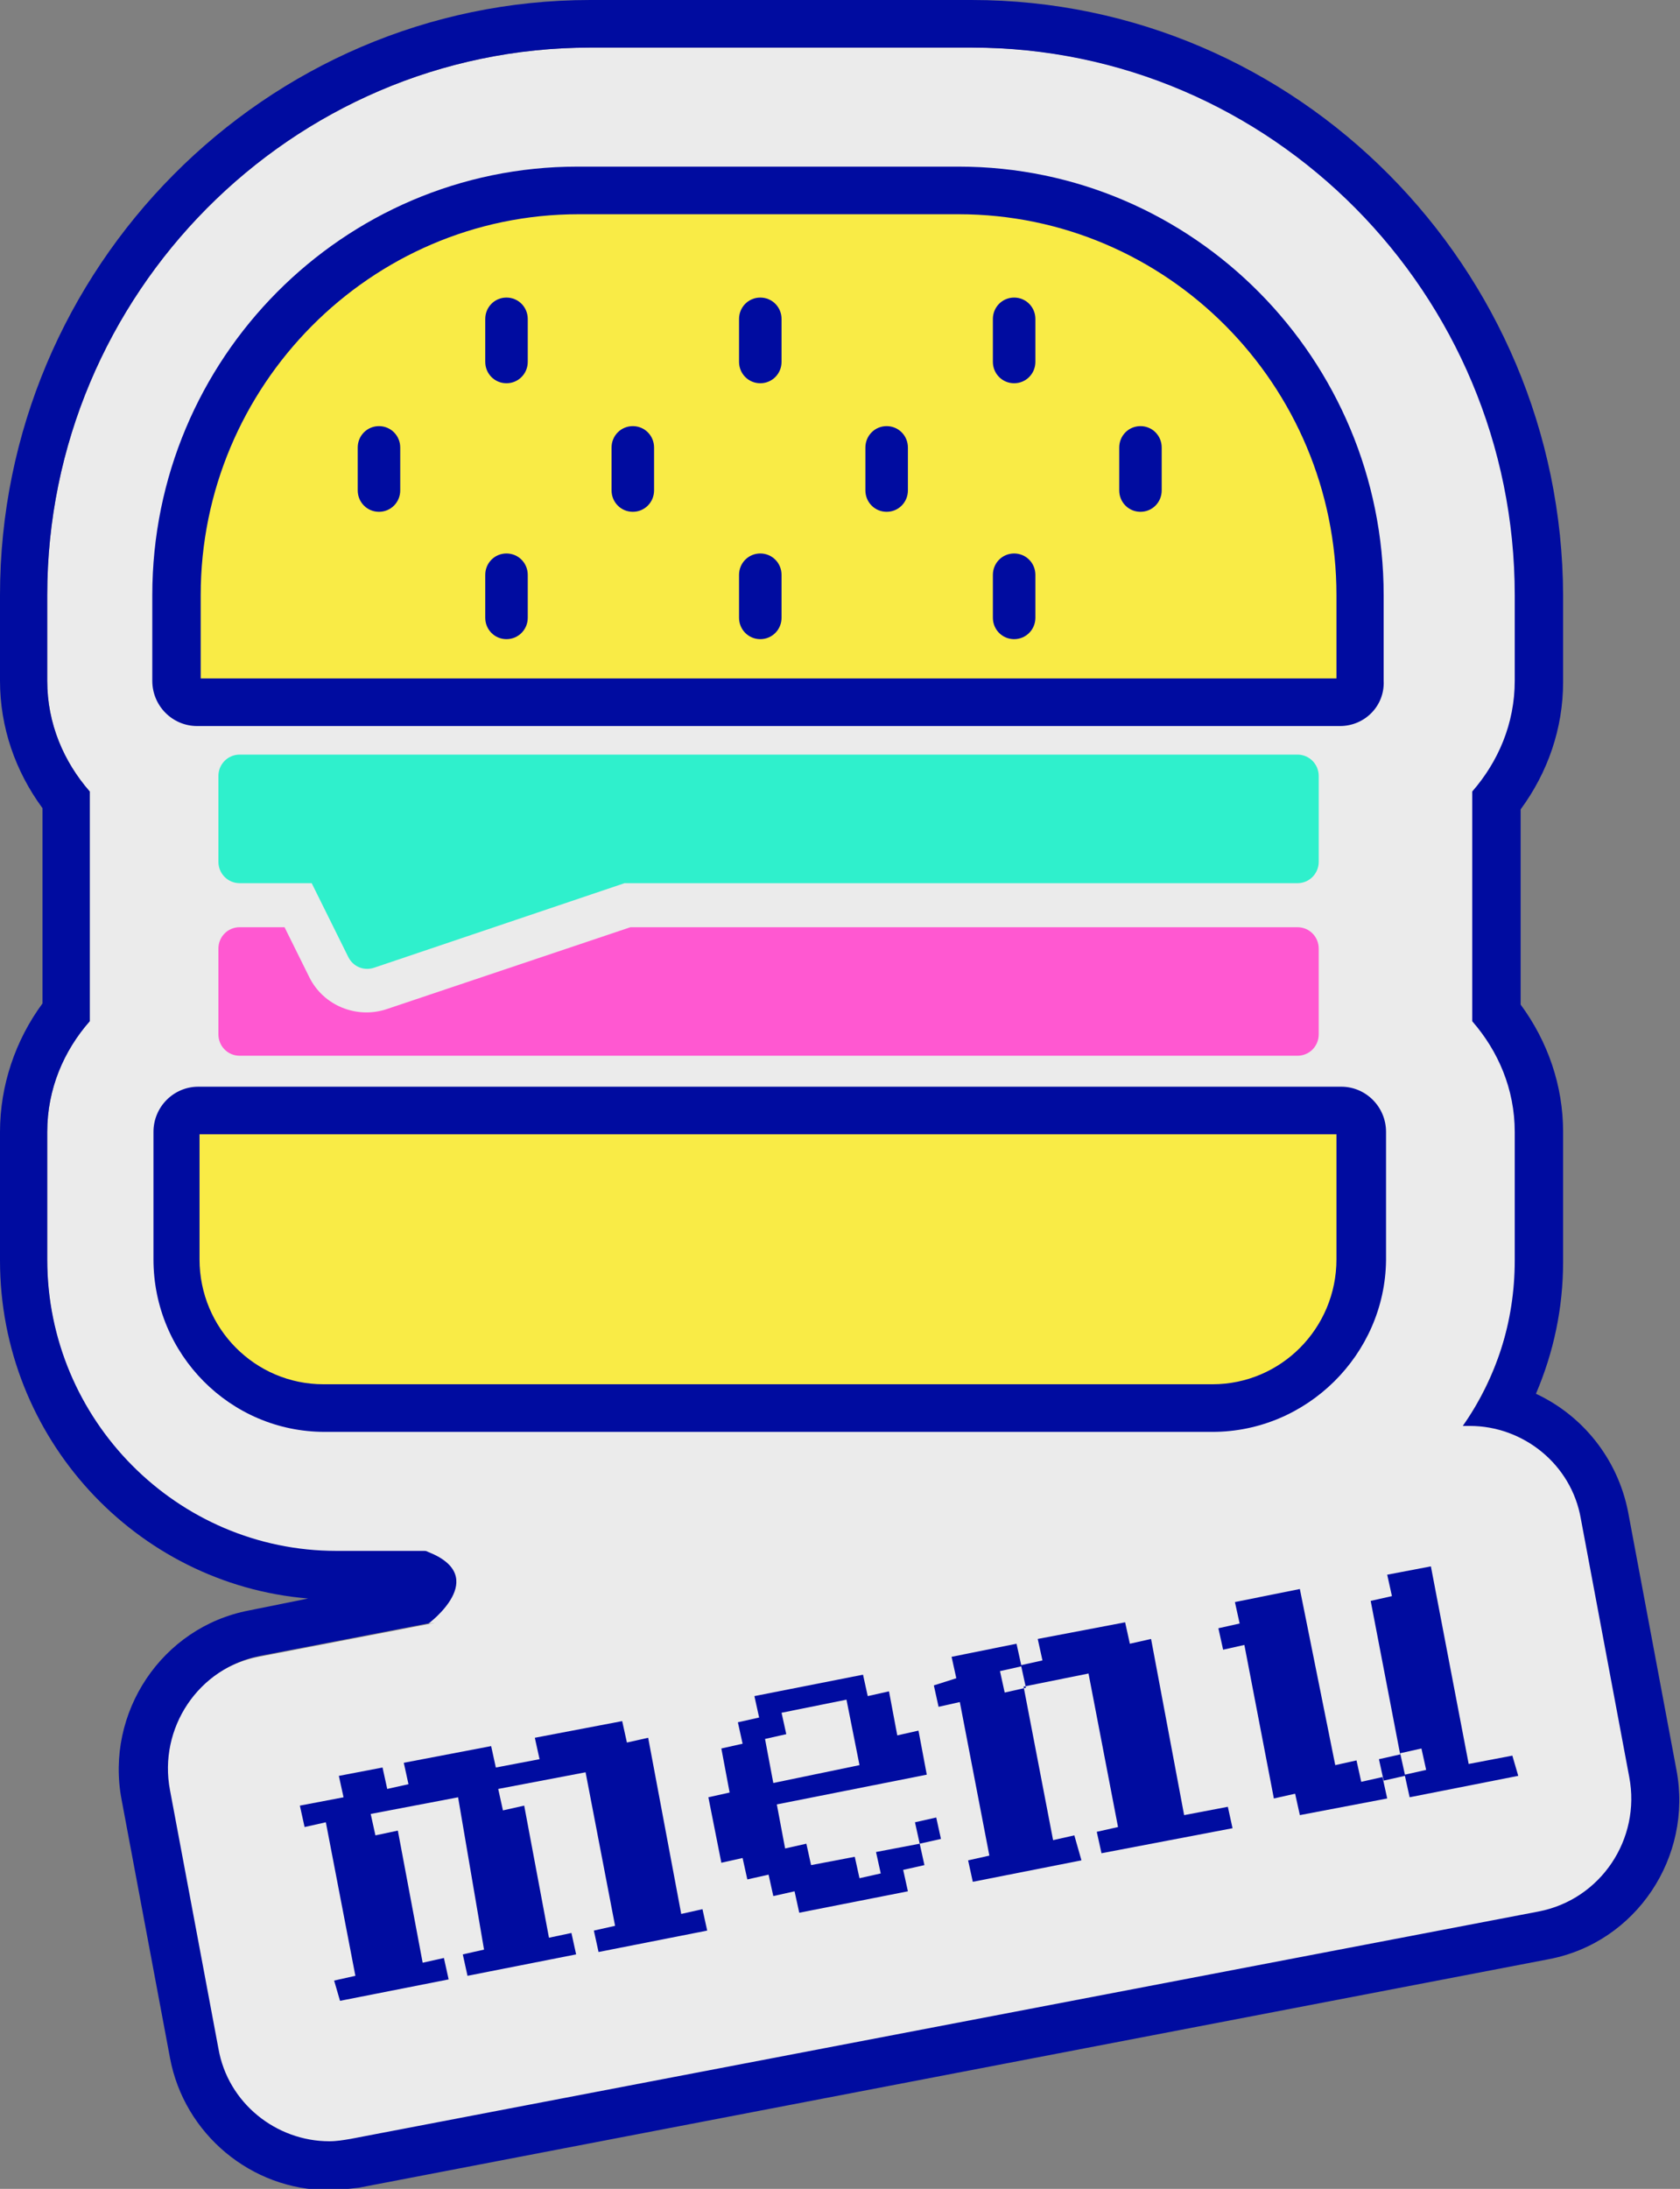<svg width="43" height="56" viewBox="0 0 43 56" fill="none" xmlns="http://www.w3.org/2000/svg">
<rect x="0" y="0" width="43" height="56" fill="#808080" stroke="none"/>
<g clip-path="url(#clip0)">
<path d="M41.731 45.433L40.492 38.825C40.22 37.364 38.89 36.359 37.47 36.45C38.286 35.232 38.8 33.77 38.8 32.218V28.959C38.8 27.863 38.377 26.889 37.712 26.127V24.27V22.047V20.25C38.377 19.519 38.8 18.514 38.8 17.418V15.226C38.8 7.491 32.545 1.218 24.899 1.218H15.109C7.464 1.218 1.209 7.521 1.209 15.226V17.418C1.209 18.514 1.632 19.489 2.297 20.25V22.047V24.27V26.127C1.632 26.858 1.209 27.863 1.209 28.959V32.248C1.209 36.359 4.533 39.709 8.612 39.709H20.518L6.618 42.388C5.046 42.693 3.989 44.215 4.291 45.829L5.53 52.437C5.832 54.021 7.343 55.086 8.944 54.782L39.404 48.935C41.006 48.57 42.033 47.017 41.731 45.433Z" fill="#EBEBEB"/>
<path d="M24.869 1.218C32.545 1.218 38.77 7.521 38.77 15.226V17.418C38.77 18.514 38.346 19.489 37.682 20.25V22.047V24.27V26.127C38.346 26.889 38.77 27.863 38.77 28.959V32.248C38.77 33.831 38.286 35.293 37.44 36.481C37.5 36.481 37.561 36.481 37.621 36.481C38.981 36.481 40.22 37.455 40.462 38.856L41.701 45.464C42.003 47.047 40.975 48.6 39.374 48.905L8.975 54.721C8.793 54.752 8.612 54.782 8.431 54.782C7.071 54.782 5.832 53.807 5.59 52.407L4.351 45.799C4.049 44.215 5.077 42.662 6.678 42.358L20.578 39.678H8.612C4.533 39.678 1.209 36.328 1.209 32.218V28.959C1.209 27.863 1.632 26.889 2.297 26.127V24.27V22.047V20.25C1.632 19.489 1.209 18.514 1.209 17.418V15.226C1.209 7.521 7.464 1.218 15.109 1.218H24.869ZM24.869 0H15.109C6.799 0 0 6.852 0 15.226V17.418C0 18.606 0.393 19.733 1.088 20.677V22.047V24.27V25.671C0.393 26.614 0 27.772 0 28.959V32.248C0 36.785 3.475 40.531 7.887 40.896L6.376 41.201C4.14 41.627 2.689 43.819 3.112 46.042L4.351 52.65C4.714 54.599 6.436 56.031 8.401 56.031C8.673 56.031 8.914 56 9.186 55.97L39.646 50.123C41.882 49.697 43.332 47.504 42.909 45.281L41.67 38.673C41.398 37.303 40.492 36.207 39.313 35.658C39.767 34.593 40.008 33.466 40.008 32.278V28.959C40.008 27.772 39.616 26.645 38.921 25.701V24.3V22.077V20.707C39.616 19.763 40.008 18.636 40.008 17.449V15.226C39.978 6.852 33.209 0 24.869 0Z" fill="#000CA0"/>
<path d="M10.969 41.536C10.969 41.536 12.571 40.348 10.969 39.709C9.368 39.069 11.694 37.851 11.694 37.851L20.004 38.825L21.515 40.774L10.969 41.536Z" fill="#EBEBEB"/>
<path d="M8.552 50.671L9.096 50.549L8.34 46.621L7.796 46.743L7.675 46.195L8.793 45.982L8.673 45.434L9.791 45.22L9.911 45.768L10.455 45.647L10.335 45.099L12.571 44.672L12.691 45.22L13.81 45.007L13.689 44.459L15.925 44.033L16.046 44.581L16.59 44.459L17.436 48.966L17.98 48.844L18.101 49.392L15.32 49.94L15.2 49.392L15.743 49.27L14.988 45.342L12.752 45.768L12.873 46.317L13.417 46.195L14.051 49.575L14.626 49.453L14.746 50.001L11.966 50.549L11.845 50.001L12.389 49.879L11.725 45.982L9.488 46.408L9.609 46.956L10.183 46.834L10.818 50.214L11.362 50.093L11.483 50.641L8.703 51.189L8.552 50.671Z" fill="#000CA0"/>
<path d="M19.883 46.164L20.095 47.291L20.639 47.169L20.76 47.717L21.878 47.504L21.999 48.052L22.543 47.93L22.422 47.382L23.54 47.169L23.419 46.621L23.963 46.499L24.084 47.047L23.54 47.169L23.661 47.717L23.117 47.839L23.238 48.387L20.457 48.935L20.337 48.387L19.793 48.509L19.672 47.961L19.128 48.083L19.007 47.535L18.463 47.656L18.131 45.981L18.675 45.86L18.463 44.733L19.007 44.611L18.886 44.063L19.43 43.941L19.309 43.393L22.089 42.845L22.21 43.393L22.754 43.271L22.966 44.398L23.509 44.276L23.721 45.403L19.883 46.164ZM21.999 45.159L21.666 43.484L20.004 43.819L20.125 44.367L19.581 44.489L19.793 45.616L21.999 45.159Z" fill="#000CA0"/>
<path d="M27.68 47.595L24.899 48.144L24.779 47.595L25.323 47.474L24.567 43.545L24.023 43.667L23.902 43.119L24.477 42.936L24.356 42.388L26.018 42.053L26.139 42.601L26.682 42.48L26.561 41.931L28.798 41.505L28.919 42.053L29.462 41.931L30.308 46.438L31.427 46.225L31.547 46.773L28.193 47.413L28.072 46.865L28.616 46.743L27.861 42.815L26.199 43.15L26.954 47.078L27.498 46.956L27.68 47.595ZM26.139 42.632L25.595 42.754L25.715 43.302L26.259 43.18L26.139 42.632Z" fill="#000CA0"/>
<path d="M34.176 45.159L34.72 45.038L34.841 45.586L35.385 45.464L35.506 46.012L33.27 46.438L33.149 45.89L32.605 46.012L31.85 42.084L31.306 42.206L31.185 41.657L31.729 41.536L31.608 40.987L33.27 40.653L34.176 45.159ZM38.86 45.433L36.08 45.981L35.959 45.433L35.415 45.555L35.294 45.007L35.838 44.885L35.083 40.957L35.627 40.835L35.506 40.287L36.624 40.074L37.591 45.129L38.709 44.916L38.86 45.433ZM35.959 45.403L36.503 45.281L36.382 44.733L35.838 44.855L35.959 45.403Z" fill="#000CA0"/>
<path d="M29.976 6.73H9.398V17.723H29.976V6.73Z" fill="#000CA0"/>
<path d="M34.841 28.959V32.248C34.841 34.349 33.149 36.054 31.064 36.054H8.31C6.225 36.054 4.533 34.349 4.533 32.248V28.959C4.533 28.655 4.774 28.411 5.077 28.411H34.328C34.599 28.411 34.841 28.655 34.841 28.959ZM34.841 15.226V17.418C34.841 17.723 34.599 17.966 34.297 17.966H5.046C4.744 17.966 4.502 17.723 4.502 17.418V15.226C4.502 9.501 9.126 4.872 14.777 4.872H24.537C30.218 4.872 34.811 9.531 34.841 15.226Z" fill="#F9EB46"/>
<path d="M31.034 36.633H8.31C5.893 36.633 3.928 34.654 3.928 32.218V28.959C3.928 28.32 4.442 27.802 5.077 27.802H34.328C34.962 27.802 35.476 28.32 35.476 28.959V32.248C35.446 34.654 33.451 36.633 31.034 36.633ZM5.107 29.02V32.218C5.107 33.984 6.527 35.415 8.28 35.415H31.034C32.786 35.415 34.207 33.984 34.207 32.218V29.02H5.107ZM34.297 18.575H5.046C4.412 18.575 3.898 18.058 3.898 17.418V15.226C3.898 9.166 8.793 4.263 14.777 4.263H24.537C30.55 4.263 35.415 9.196 35.415 15.226V17.418C35.446 18.058 34.932 18.575 34.297 18.575ZM5.107 17.357H34.207V15.226C34.207 9.836 29.855 5.481 24.537 5.481H14.807C9.488 5.481 5.137 9.866 5.137 15.226V17.357H5.107Z" fill="#000CA0"/>
<path d="M6.134 22.595H7.978L8.914 24.483C9.035 24.727 9.307 24.848 9.579 24.757L15.985 22.595H33.209C33.512 22.595 33.753 22.351 33.753 22.047V19.854C33.753 19.55 33.512 19.306 33.209 19.306H6.134C5.832 19.306 5.59 19.55 5.59 19.854V22.047C5.59 22.351 5.832 22.595 6.134 22.595Z" fill="#2FF0CC"/>
<path d="M5.59 26.462C5.59 26.767 5.832 27.01 6.134 27.01H33.209C33.512 27.01 33.753 26.767 33.753 26.462V24.27C33.753 23.965 33.512 23.722 33.209 23.722H16.136L9.881 25.823C9.126 26.066 8.28 25.732 7.917 25.001L7.283 23.722H6.134C5.832 23.722 5.59 23.965 5.59 24.27V26.462Z" fill="#FF58D1"/>
<path d="M10.244 11.45C10.244 11.145 10.002 10.902 9.7 10.902C9.398 10.902 9.156 11.145 9.156 11.45V12.546C9.156 12.851 9.398 13.094 9.7 13.094C10.002 13.094 10.244 12.851 10.244 12.546V11.45Z" fill="#000CA0"/>
<path d="M13.508 14.708C13.508 14.403 13.266 14.16 12.963 14.16C12.661 14.16 12.42 14.403 12.42 14.708V15.804C12.42 16.109 12.661 16.352 12.963 16.352C13.266 16.352 13.508 16.109 13.508 15.804V14.708Z" fill="#000CA0"/>
<path d="M13.508 8.161C13.508 7.856 13.266 7.613 12.963 7.613C12.661 7.613 12.42 7.856 12.42 8.161V9.257C12.42 9.562 12.661 9.805 12.963 9.805C13.266 9.805 13.508 9.562 13.508 9.257V8.161Z" fill="#000CA0"/>
<path d="M16.741 11.45C16.741 11.145 16.499 10.902 16.197 10.902C15.895 10.902 15.653 11.145 15.653 11.45V12.546C15.653 12.851 15.895 13.094 16.197 13.094C16.499 13.094 16.741 12.851 16.741 12.546V11.45Z" fill="#000CA0"/>
<path d="M20.004 14.708C20.004 14.403 19.762 14.16 19.46 14.16C19.158 14.16 18.916 14.403 18.916 14.708V15.804C18.916 16.109 19.158 16.352 19.46 16.352C19.762 16.352 20.004 16.109 20.004 15.804V14.708Z" fill="#000CA0"/>
<path d="M20.004 8.161C20.004 7.856 19.762 7.613 19.46 7.613C19.158 7.613 18.916 7.856 18.916 8.161V9.257C18.916 9.562 19.158 9.805 19.46 9.805C19.762 9.805 20.004 9.562 20.004 9.257V8.161Z" fill="#000CA0"/>
<path d="M23.238 11.45C23.238 11.145 22.996 10.902 22.694 10.902C22.392 10.902 22.15 11.145 22.15 11.45V12.546C22.15 12.851 22.392 13.094 22.694 13.094C22.996 13.094 23.238 12.851 23.238 12.546V11.45Z" fill="#000CA0"/>
<path d="M26.501 14.708C26.501 14.403 26.259 14.16 25.957 14.16C25.655 14.16 25.413 14.403 25.413 14.708V15.804C25.413 16.109 25.655 16.352 25.957 16.352C26.259 16.352 26.501 16.109 26.501 15.804V14.708Z" fill="#000CA0"/>
<path d="M26.501 8.161C26.501 7.856 26.259 7.613 25.957 7.613C25.655 7.613 25.413 7.856 25.413 8.161V9.257C25.413 9.562 25.655 9.805 25.957 9.805C26.259 9.805 26.501 9.562 26.501 9.257V8.161Z" fill="#000CA0"/>
<path d="M29.734 11.45C29.734 11.145 29.493 10.902 29.191 10.902C28.888 10.902 28.647 11.145 28.647 11.45V12.546C28.647 12.851 28.888 13.094 29.191 13.094C29.493 13.094 29.734 12.851 29.734 12.546V11.45Z" fill="#000CA0"/>
</g>
<defs>
<clipPath id="clip0">
<rect width="43" height="56" fill="white"/>
</clipPath>
</defs>
</svg>
